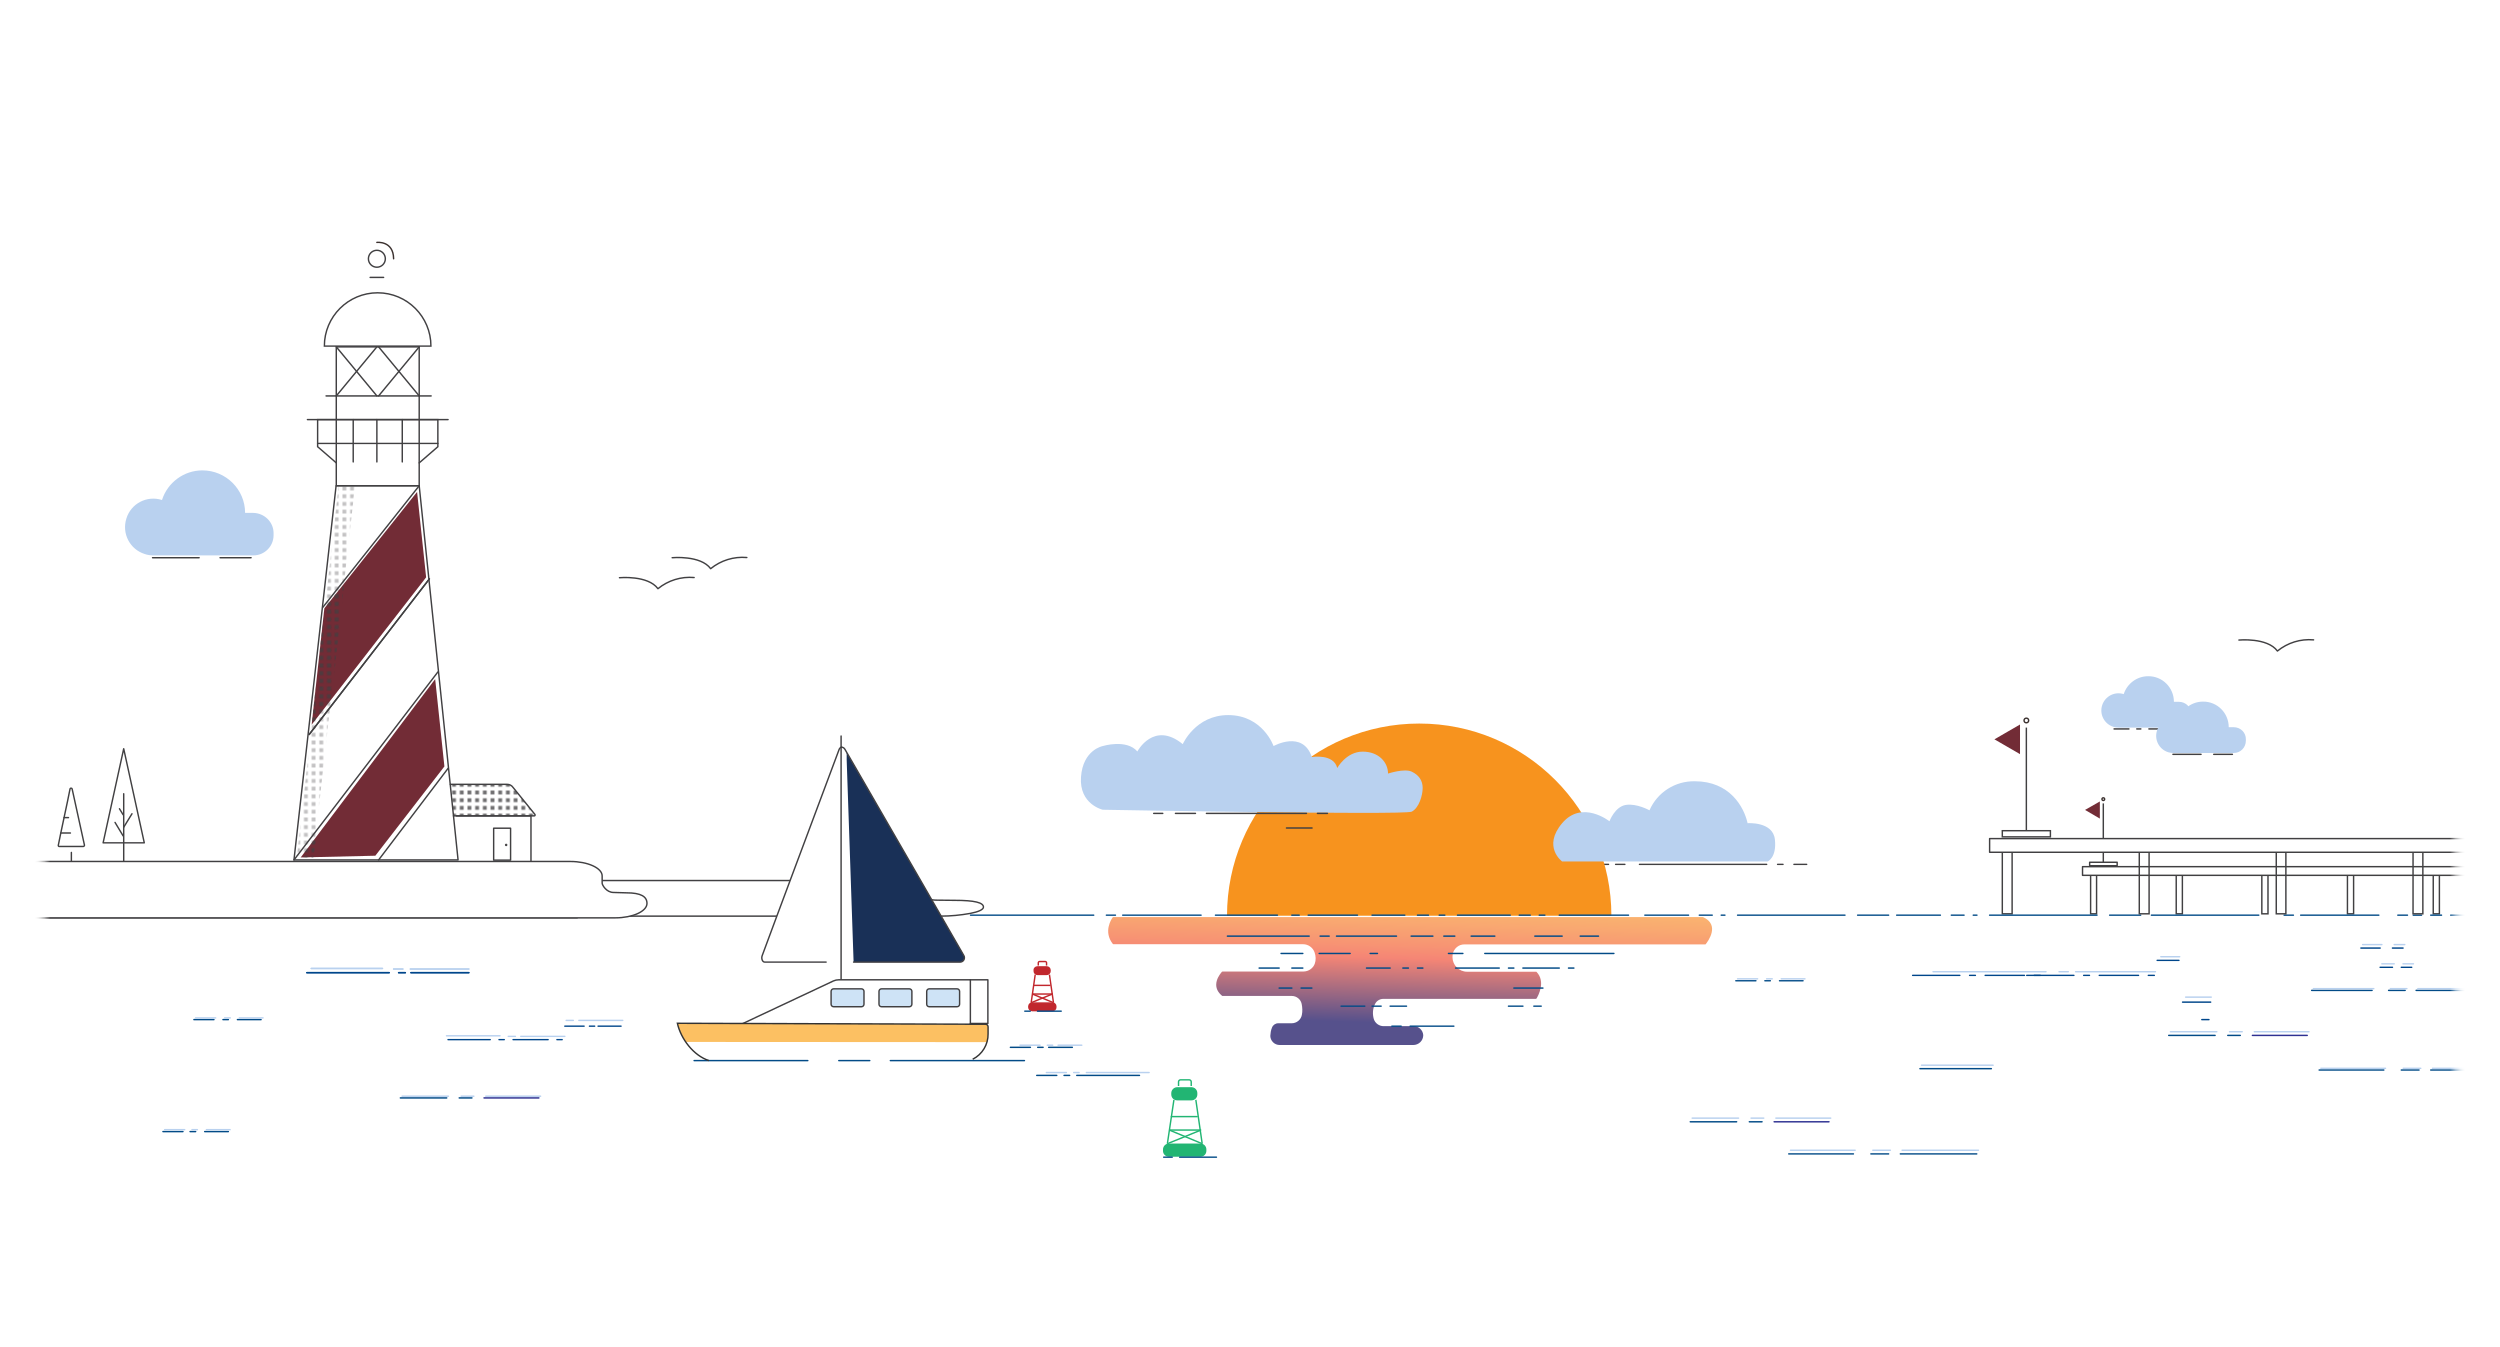 <?xml version="1.0" encoding="utf-8"?>
<!-- Generator: Adobe Illustrator 21.1.0, SVG Export Plug-In . SVG Version: 6.00 Build 0)  -->
<svg version="1.1" id="Layer_1" xmlns="http://www.w3.org/2000/svg" xmlns:xlink="http://www.w3.org/1999/xlink" x="0px" y="0px"
	 viewBox="0 0 1299.5 700" style="enable-background:new 0 0 1299.5 700;" xml:space="preserve">
<style type="text/css">
	.st0{fill:none;}
	.st1{fill:#414042;}
	.st2{fill:none;stroke:#00468B;stroke-width:0.75;stroke-linecap:round;stroke-miterlimit:10;}
	.st3{fill:none;stroke:#B9D1EF;stroke-width:0.75;stroke-linecap:round;stroke-miterlimit:10;}
	.st4{fill:none;stroke:#024B87;stroke-width:0.75;stroke-linecap:round;stroke-miterlimit:10;}
	.st5{fill:none;stroke:#414042;stroke-width:0.75;stroke-miterlimit:10;}
	.st6{fill:#FFFFFF;stroke:#414042;stroke-width:0.75;stroke-linejoin:round;}
	.st7{fill:none;stroke:#414042;stroke-width:0.75;stroke-linecap:round;stroke-miterlimit:10;}
	.st8{fill:#FFFFFF;stroke:#414042;stroke-width:0.75;stroke-linecap:round;stroke-linejoin:round;}
	.st9{fill:none;stroke:#414042;stroke-width:0.75;stroke-linecap:round;stroke-linejoin:round;}
	.st10{fill:#FFFFFF;}
	.st11{fill:#193057;}
	.st12{fill:none;stroke:#111111;stroke-width:0.75;stroke-linecap:round;stroke-miterlimit:10;}
	.st13{opacity:0.74;fill:url(#SVGID_1_);enable-background:new    ;}
	.st14{fill:#F7931E;}
	.st15{fill:#CEE3F6;stroke:#414042;stroke-width:0.75;stroke-miterlimit:10;}
	.st16{fill:#B9D1EF;}
	.st17{fill:#FCC062;}
	.st18{fill:url(#SVGID_2_);stroke:#414042;stroke-width:0.75;stroke-linecap:round;stroke-miterlimit:10;}
	.st19{fill:#FFFFFF;stroke:#414042;stroke-width:0.75;stroke-linecap:round;stroke-miterlimit:10;}
	.st20{fill:none;stroke:#22B573;stroke-width:0.75;stroke-miterlimit:10;}
	.st21{fill:#22B573;stroke:#22B573;stroke-width:0.75;stroke-miterlimit:10;}
	.st22{fill:none;stroke:#3B312F;stroke-width:0.75;stroke-miterlimit:10;}
	.st23{fill:#722C36;}
	.st24{fill:none;stroke:#414042;stroke-width:0.75;stroke-linejoin:round;}
	.st25{fill:none;stroke:#2E3192;stroke-width:0.75;stroke-linecap:round;stroke-miterlimit:10;}
	.st26{fill:none;stroke:#3B312F;stroke-width:0.75;stroke-linecap:round;stroke-miterlimit:10;}
	.st27{opacity:0.42;fill:url(#SVGID_3_);enable-background:new    ;}
	.st28{opacity:0.75;fill:url(#SVGID_4_);enable-background:new    ;}
	.st29{opacity:0.75;fill:url(#SVGID_5_);enable-background:new    ;}
	.st30{fill:#FFFFFF;stroke:#414042;stroke-width:0.75;stroke-miterlimit:10;}
	.st31{fill:none;stroke:#333333;stroke-width:0.75;stroke-miterlimit:10;}
	.st32{fill:none;stroke:#22B573;stroke-width:0.75;stroke-linecap:round;stroke-miterlimit:10;}
	.st33{fill:none;stroke:#C1272D;stroke-width:0.75;stroke-miterlimit:10;}
	.st34{fill:#C1272D;stroke:#C1272D;stroke-width:0.75;stroke-miterlimit:10;}
	.st35{fill:none;stroke:#C1272D;stroke-width:0.75;stroke-linecap:square;stroke-miterlimit:10;}
	.st36{fill:url(#SVGID_6_);}
	.st37{fill:url(#SVGID_7_);}
</style>
<pattern  y="700" width="4" height="4" patternUnits="userSpaceOnUse" id="New_Pattern_4" viewBox="0 -4 4 4" style="overflow:visible;">
	<g>
		<rect y="-4" class="st0" width="4" height="4"/>
		<rect y="-4" class="st0" width="4" height="4"/>
		<circle class="st1" cx="2" cy="-2" r="1"/>
	</g>
</pattern>
<pattern  y="700" width="4" height="4" patternUnits="userSpaceOnUse" id="New_Pattern_4-3" viewBox="0 -4 4 4" style="overflow:visible;">
	<g>
		<rect y="-4" class="st0" width="4" height="4"/>
		<rect y="-4" class="st0" width="4" height="4"/>
		<circle class="st1" cx="2" cy="-2" r="1"/>
	</g>
</pattern>
<title>informationals</title>
<g id="Layer_2">
	<g id="Home_Page">
		<line class="st2" x1="232.9" y1="540.4" x2="254.8" y2="540.4"/>
		<line class="st2" x1="259.4" y1="540.4" x2="262.1" y2="540.4"/>
		<line class="st2" x1="266.7" y1="540.4" x2="284.9" y2="540.4"/>
		<line class="st2" x1="289.5" y1="540.4" x2="292.2" y2="540.4"/>
		<line class="st2" x1="293.6" y1="533.4" x2="303.6" y2="533.4"/>
		<line class="st2" x1="306.4" y1="533.4" x2="309.1" y2="533.4"/>
		<line class="st2" x1="310.9" y1="533.4" x2="322.8" y2="533.4"/>
		<path class="st2" d="M159.5,505.6h42.8"/>
		<line class="st2" x1="207.2" y1="505.6" x2="210.7" y2="505.6"/>
		<line class="st2" x1="213.6" y1="505.6" x2="243.7" y2="505.6"/>
		<path class="st3" d="M161.8,503.4h37"/>
		<line class="st3" x1="204.6" y1="503.7" x2="209.4" y2="503.7"/>
		<line class="st3" x1="213.3" y1="503.7" x2="243.7" y2="503.7"/>
		<path class="st3" d="M232.1,538.4h27.8"/>
		<line class="st3" x1="264.2" y1="538.7" x2="267.9" y2="538.7"/>
		<line class="st3" x1="270.7" y1="538.7" x2="293.6" y2="538.7"/>
		<line class="st3" x1="294.3" y1="530.4" x2="298" y2="530.4"/>
		<line class="st3" x1="300.9" y1="530.4" x2="323.7" y2="530.4"/>
		<path class="st2" d="M159.5,505.6h42.8"/>
		<line class="st2" x1="207.2" y1="505.6" x2="210.7" y2="505.6"/>
		<line class="st2" x1="213.6" y1="505.6" x2="243.7" y2="505.6"/>
		<path class="st3" d="M161.8,503.4h37"/>
		<line class="st3" x1="204.6" y1="503.7" x2="209.4" y2="503.7"/>
		<line class="st3" x1="213.3" y1="503.7" x2="243.7" y2="503.7"/>
	</g>
	<g id="Services_Icon">
		<line class="st2" x1="1134.5" y1="520.9" x2="1149.1" y2="520.9"/>
		<line class="st2" x1="1144.5" y1="530" x2="1148.2" y2="530"/>
		<line class="st2" x1="1227.2" y1="492.8" x2="1237.2" y2="492.8"/>
		<line class="st2" x1="1243.6" y1="492.8" x2="1249.1" y2="492.8"/>
		<line class="st2" x1="1237.2" y1="502.8" x2="1243.6" y2="502.8"/>
		<line class="st2" x1="1248.2" y1="502.8" x2="1253.6" y2="502.8"/>
		<line class="st2" x1="1053.5" y1="507" x2="1078" y2="507"/>
		<line class="st2" x1="1083.1" y1="507" x2="1086.1" y2="507"/>
		<line class="st2" x1="1091.2" y1="507" x2="1111.6" y2="507"/>
		<line class="st2" x1="1116.7" y1="507" x2="1119.8" y2="507"/>
		<line class="st2" x1="1121.3" y1="499.2" x2="1132.6" y2="499.2"/>
		<line class="st2" x1="994.2" y1="507" x2="1018.7" y2="507"/>
		<line class="st2" x1="1023.8" y1="507" x2="1026.8" y2="507"/>
		<line class="st2" x1="1031.9" y1="507" x2="1052.3" y2="507"/>
		<line class="st2" x1="1057.4" y1="507" x2="1060.5" y2="507"/>
		<line class="st3" x1="1228.1" y1="491" x2="1238.1" y2="491"/>
		<line class="st3" x1="1244.5" y1="491" x2="1250" y2="491"/>
		<line class="st3" x1="1238.1" y1="501" x2="1244.5" y2="501"/>
		<line class="st3" x1="1249.1" y1="501" x2="1254.5" y2="501"/>
		<path class="st3" d="M1004.8,505.1h58.7"/>
		<line class="st3" x1="1070.3" y1="505.1" x2="1075.1" y2="505.1"/>
		<line class="st3" x1="1078.9" y1="505.1" x2="1120.4" y2="505.1"/>
		<line class="st3" x1="1123.2" y1="497.3" x2="1133" y2="497.3"/>
		<line class="st3" x1="1136.1" y1="518.3" x2="1149.4" y2="518.3"/>
		<line class="st4" x1="998" y1="555.5" x2="1035.1" y2="555.5"/>
		<line class="st4" x1="1201.6" y1="514.8" x2="1233" y2="514.8"/>
		<line class="st4" x1="1241.6" y1="514.8" x2="1250.2" y2="514.8"/>
		<line class="st4" x1="1255.9" y1="514.8" x2="1284.6" y2="514.8"/>
		<line class="st3" x1="998.8" y1="553.7" x2="1036" y2="553.7"/>
		<line class="st3" x1="1202.5" y1="513.9" x2="1233.9" y2="513.9"/>
		<line class="st3" x1="1242.5" y1="513.9" x2="1251.1" y2="513.9"/>
		<line class="st3" x1="1256.8" y1="513.9" x2="1285.5" y2="513.9"/>
	</g>
	<g id="FAQ">
		<polygon class="st5" points="1089.8,455 1089.8,454.7 1086.7,454.7 1086.7,455 1086.7,475 1089.8,475 		"/>
		<polygon class="st5" points="1134.4,455 1134.4,454.7 1131.2,454.7 1131.2,455 1131.2,475 1134.4,475 		"/>
		<polygon class="st5" points="1178.9,455 1178.9,454.7 1175.7,454.7 1175.7,455 1175.7,475 1178.9,475 		"/>
		<polygon class="st5" points="1223.4,455 1223.4,454.7 1220.2,454.7 1220.2,455 1220.2,475 1223.4,475 		"/>
		<polygon class="st5" points="1268,455 1268,454.7 1264.8,454.7 1264.8,455 1264.8,475 1268,475 		"/>
		<polyline class="st6" points="1296.5,455 1135.7,455 1112.6,455 1082.5,455 1082.5,450.5 1296.5,450.5 		"/>
		<line class="st7" x1="801.1" y1="449.3" x2="836.1" y2="449.3"/>
		<line class="st7" x1="844.6" y1="449.3" x2="839.8" y2="449.3"/>
		<line class="st7" x1="852.2" y1="449.3" x2="918.3" y2="449.3"/>
		<line class="st7" x1="924" y1="449.3" x2="926.8" y2="449.3"/>
		<line class="st7" x1="932.5" y1="449.3" x2="939.1" y2="449.3"/>
		<line class="st7" x1="1110.7" y1="378.9" x2="1112.8" y2="378.9"/>
		<line class="st7" x1="1117" y1="378.9" x2="1121.9" y2="378.9"/>
		<polygon class="st8" points="75,438.1 53.6,438.1 64.3,389.2 		"/>
		<line class="st9" x1="64.3" y1="412.6" x2="64.3" y2="448.8"/>
		<line class="st9" x1="64" y1="423.5" x2="62.1" y2="420.4"/>
		<line class="st9" x1="64.3" y1="430" x2="68.6" y2="423"/>
		<line class="st9" x1="64" y1="434.5" x2="59.8" y2="427.5"/>
		<path class="st7" d="M460.1,476.2H30.6c-12.8,0-23.3-2.1-23.3-4.7v-9.1c0-2.6,10.5-4.7,23.3-4.7h424.3c12.8,0,23.3,2.1,23.3,4.7
			v2.4c0,0.5,2.2,2.3,6.1,2.9c0.8,0.1,1.5,0.2,2.3,0.2l9.6,0.1c10.5,0,15,1.2,15,3.5c0,1.3-2.6,2.5-6.9,3.3
			c-5,0.9-10.1,1.4-15.2,1.4L460.1,476.2"/>
		<path class="st10" d="M437.5,388.4h-0.1h-0.1c-0.5,0.2-0.9,0.6-1.1,1.1l-25.5,68.2l-6.9,18.5l-7.6,20.5c-0.6,1.5,0.1,3.4,1.3,3.4
			h50.8"/>
		<path class="st10" d="M443.7,500.1H499c1.3,0,2.3-1,2.3-2.3c0-0.4-0.1-0.8-0.3-1.1l-11.8-20.5l-4.9-8.5l-45.1-78.2
			c-0.4-0.7-1-1.1-1.8-1.1h-0.1"/>
		<polyline class="st7" points="437.2,382.6 437.2,388.4 437.2,388.4 437.2,457.8 437.2,476.2 437.2,500.1 437.2,509.1 		"/>
		<path class="st7" d="M437.2,500.1"/>
		<path class="st7" d="M437.5,388.4h-0.1h-0.1c-0.5,0.2-0.9,0.6-1.1,1.1l-25.5,68.2l-6.9,18.5l-7.6,20.5c-0.6,1.5,0.1,3.4,1.3,3.4
			h31.9"/>
		<path class="st11" d="M443.7,500.1H499c1.3,0,2.3-1,2.3-2.3c0-0.4-0.1-0.8-0.3-1.1l-11.8-20.5l-4.9-8.5l-44.1-76.3
			c-0.4-0.7-0.2-0.1-0.1,0.2v3.4"/>
		<path class="st12" d="M440.2,496.7"/>
		<path class="st12" d="M440.2,503.1"/>
		
			<linearGradient id="SVGID_1_" gradientUnits="userSpaceOnUse" x1="729.47" y1="100.25" x2="734.13" y2="254.05" gradientTransform="matrix(1 0 0 -1 0 700)">
			<stop  offset="0.44" style="stop-color:#1B1464"/>
			<stop  offset="0.66" style="stop-color:#F25B45"/>
			<stop  offset="0.7" style="stop-color:#F46D43"/>
			<stop  offset="0.78" style="stop-color:#F78A3F"/>
			<stop  offset="0.85" style="stop-color:#F99F3D"/>
			<stop  offset="0.93" style="stop-color:#FBAC3B"/>
			<stop  offset="1" style="stop-color:#FBB03B"/>
		</linearGradient>
		<path class="st13" d="M578.4,476.8c-0.8,1.1-4.9,7.5,0,13.8c0.1,0.1,0.2,0.2,0.4,0.2h98.5c2.7,0,5.1,1.7,6,4.2
			c0.7,1.9,0.8,4.1,0.1,6c-0.9,2.4-3.3,4-5.9,4h-42c-0.1,0-0.2,0.1-0.3,0.1c-0.9,1-6.3,7.3,0,12.5c0.1,0.1,0.2,0.1,0.3,0.1h36
			c2.4,0,4.6,1.7,5.1,4.1c0.4,1.9,0.5,3.9,0.1,5.8c-0.5,2.5-2.7,4.3-5.3,4.3h-7c-1.4,0-2.7,0.9-3.2,2.2c-0.6,1.4-0.8,2.9-0.9,4.4
			c0.1,2.6,2.2,4.7,4.9,4.7h69.4c2.8,0,5.2-2.2,5.2-5.1c0,0,0-0.1,0-0.1V538c-0.2-2.6-2.4-4.6-5-4.6h-15.6c-2.3,0-4.4-1.5-5.1-3.7
			c-0.7-2.5-0.6-5.2,0.5-7.5c0.7-1.8,2.5-3,4.5-3h79.2c0.2,0,0.3-0.1,0.4-0.2c0.8-1.3,4.9-8.7,0-13.8c-0.1-0.1-0.2-0.1-0.3-0.1
			h-35.8c-4.2,0-7.6-3.4-7.6-7.6c0,0,0,0,0,0c0-0.5,0.1-1,0.1-1.5c0.6-3,3.2-5.2,6.2-5.1h125.1c0.1,0,0.3-0.1,0.3-0.2
			c1-1.3,7.6-10-1.5-14c-0.1,0-0.1,0-0.2,0H578.8C578.7,476.6,578.5,476.7,578.4,476.8z"/>
		<path class="st14" d="M637.8,476c0-55.2,44.7-99.9,99.9-99.9s99.9,44.7,99.9,99.9"/>
		<path class="st6" d="M504.4,532.9v-23.6H436c-1,0-1.9,0.2-2.8,0.6l-48.3,22.7"/>
		<path class="st15" d="M497.5,523.3H483c-0.7,0-1.3-0.6-1.3-1.3v-6.7c0-0.7,0.6-1.3,1.3-1.3h14.5c0.7,0,1.3,0.6,1.3,1.3v6.7
			C498.8,522.7,498.2,523.3,497.5,523.3z"/>
		<path class="st15" d="M472.7,523.3h-14.5c-0.7,0-1.3-0.6-1.3-1.3v-6.7c0-0.7,0.6-1.3,1.3-1.3h14.5c0.7,0,1.3,0.6,1.3,1.3v6.7
			C474,522.7,473.4,523.3,472.7,523.3z"/>
		<path class="st15" d="M447.8,523.3h-14.5c-0.7,0-1.3-0.6-1.3-1.3v-6.7c0-0.7,0.6-1.3,1.3-1.3h14.5c0.7,0,1.3,0.6,1.3,1.3v6.7
			C449.1,522.7,448.5,523.3,447.8,523.3z"/>
		<path class="st16" d="M356.5,541.5"/>
		<path class="st17" d="M513,541.7c0.4-1.4,0.6-2.8,0.6-4.3v-3.7c0-0.7-0.6-1.3-1.3-1.3l-160.2-0.5l0,0c0.8,3.5,2.3,6.8,4.4,9.7"/>
		<path class="st16" d="M513,541.7"/>
		<polygon class="st9" points="217.9,252.5 238.1,447 152.8,447 174.7,252.5 		"/>
		<rect x="174.8" y="180.3" class="st7" width="43.1" height="72.2"/>
		<line class="st9" x1="167.7" y1="315.8" x2="217.9" y2="252.5"/>
		<line class="st9" x1="160.7" y1="381.8" x2="223.2" y2="300.9"/>
		<line class="st9" x1="160.7" y1="381.8" x2="223.2" y2="300.9"/>
		<line class="st9" x1="152.8" y1="447" x2="227.6" y2="349.3"/>
		<line class="st9" x1="196.8" y1="447" x2="232.9" y2="399.4"/>
		<rect x="201.2" y="397.8" class="st8" width="8.8" height="16.6"/>
		<rect x="201.2" y="286.9" class="st8" width="8.8" height="16.6"/>
		<path class="st7" d="M168.6,179.9c0-15.3,12.4-27.7,27.7-27.7s27.7,12.4,27.7,27.7H168.6z"/>
		<polyline class="st7" points="237.3,424.1 276,424.1 276,447.8 		"/>
		<g id="bottom_railing">
			<polyline class="st7" points="217.9,240.6 227.6,232.2 227.6,218.1 195.9,218.1 195,218.1 165.1,218.1 165.1,232.2 174.8,240.6 
							"/>
			<polyline class="st7" points="159.8,218.1 183.3,218.1 232.9,218.1 			"/>
			<line class="st7" x1="165.1" y1="230.5" x2="227.6" y2="230.5"/>
			<line class="st7" x1="183.6" y1="240.1" x2="183.6" y2="218.1"/>
			<line class="st7" x1="195.9" y1="240.1" x2="195.9" y2="218.1"/>
			<line class="st7" x1="209.1" y1="240.1" x2="209.1" y2="218.1"/>
		</g>
		<g id="top_railing">
			<line class="st7" x1="169.5" y1="205.8" x2="224.1" y2="205.8"/>
			<line class="st7" x1="174.8" y1="180.3" x2="195.9" y2="205.8"/>
			<line class="st7" x1="196.8" y1="180.3" x2="217.9" y2="205.8"/>
			<line class="st7" x1="217.9" y1="180.3" x2="196.8" y2="205.8"/>
			<line class="st7" x1="195.9" y1="180.3" x2="174.8" y2="205.8"/>
		</g>
		<pattern  id="SVGID_2_" xlink:href="#New_Pattern_4" patternTransform="matrix(1 0 0 -1 -2 -16662)">
		</pattern>
		<path class="st18" d="M234.1,407.7h29.5c1.2,0,2.3,0.5,3,1.5l11.5,14.2c0.1,0.2,0.1,0.4-0.1,0.6c-0.1,0.1-0.2,0.1-0.2,0.1h-42.1"
			/>
		<line class="st7" x1="192.4" y1="144.2" x2="199.4" y2="144.2"/>
		<circle class="st19" cx="195.9" cy="134.5" r="4.4"/>
		<path class="st16" d="M1161.1,378h-2.6c0-7.4-6-13.4-13.4-13.3c-5.8,0-10.9,3.8-12.7,9.3c-4.7-1.5-9.7,1.1-11.2,5.8
			c-1.5,4.7,1.1,9.7,5.8,11.2c0.9,0.3,1.8,0.4,2.7,0.4h31.4c3.5,0,6.3-2.8,6.3-6.4v-0.7C1167.5,380.9,1164.7,378,1161.1,378
			C1161.1,378,1161.1,378,1161.1,378z"/>
		<path class="st16" d="M1132.6,364.8h-2.6c0-7.4-6-13.4-13.4-13.3c-5.8,0-10.9,3.8-12.7,9.3c-4.7-1.5-9.7,1.1-11.2,5.8
			c-1.5,4.7,1.1,9.7,5.8,11.2c0.9,0.3,1.8,0.4,2.7,0.4h31.4c3.5,0,6.3-2.8,6.3-6.4v-0.7C1139,367.7,1136.2,364.8,1132.6,364.8
			C1132.6,364.8,1132.6,364.8,1132.6,364.8z"/>
		<path class="st5" d="M43.3,440H30.8c-0.3,0-0.5-0.2-0.5-0.5c0,0,0-0.1,0-0.1l1.3-6.4l3.5-16.5l1.3-6.4c0.1-0.3,0.4-0.5,0.7-0.4
			c0.2,0,0.4,0.2,0.4,0.4l6.4,29.2C43.9,439.7,43.7,439.9,43.3,440C43.4,440,43.4,440,43.3,440z"/>
		<line class="st7" x1="37.1" y1="443.1" x2="37.1" y2="447.8"/>
		<line class="st20" x1="610.2" y1="571.7" x2="606.8" y2="594.5"/>
		<path class="st20" d="M619.2,564.5v-2.2c0-0.5-0.5-1-1-1h-4.6c-0.5,0-1,0.5-1,1v2.2"/>
		<line class="st20" x1="624.9" y1="594.5" x2="621.6" y2="571.7"/>
		<line class="st20" x1="607.8" y1="587.4" x2="624.4" y2="587.4"/>
		<line class="st20" x1="607.8" y1="587.4" x2="624.9" y2="594.5"/>
		<line class="st20" x1="606.8" y1="594.5" x2="624" y2="587.5"/>
		<path class="st21" d="M607.6,594.8h16.4c1.5,0,2.7,1.2,2.7,2.7v0.7c0,1.5-1.2,2.7-2.7,2.7h-16.4c-1.5,0-2.7-1.2-2.7-2.7v-0.7
			C604.9,596,606.1,594.8,607.6,594.8z"/>
		<path class="st21" d="M611.9,565.5h7.4c1.5,0,2.7,1.2,2.7,2.7v0.7c0,1.5-1.2,2.7-2.7,2.7h-7.4c-1.5,0-2.7-1.2-2.7-2.7v-0.7
			C609.2,566.8,610.4,565.5,611.9,565.5z"/>
		<rect x="1040.8" y="442.5" class="st5" width="5.1" height="32.5"/>
		<path class="st16" d="M573.2,420.9c0,0-12.3-2.8-11.3-17s11.3-16.1,11.3-16.1s12.3-3.8,18,2.8c0,0,8.5-16.1,23.6-3.8
			c0,0,6.6-15.1,23.6-15.1c18,0,23.6,16.1,23.6,16.1s15.1-8.5,19.9,5.7c0,0,11.3-1.9,13.2,5.7c0,0,4.7-8.5,13.2-8.5
			s13.2,5.7,13.2,11.4c0,0,8.5-2.8,12.3-1s5.7,4.7,5.7,8.5s-1.9,10.4-5.7,12.3S573.2,420.9,573.2,420.9z"/>
		<line class="st7" x1="599.7" y1="422.8" x2="604.4" y2="422.8"/>
		<line class="st7" x1="611" y1="422.8" x2="621.4" y2="422.8"/>
		<line class="st7" x1="627.1" y1="422.8" x2="679.1" y2="422.8"/>
		<line class="st7" x1="684.8" y1="422.8" x2="690" y2="422.8"/>
		<path class="st7" d="M668.7,430.4H682"/>
		<path class="st16" d="M812,447.8c0,0-10.4-7.6,0-19.9s24.6-1,24.6-1s2.8-7.6,8.5-8.5s12.3,2.8,12.3,2.8
			c4.1-9.4,13.4-15.3,23.6-15.1c18,0,25.5,13.2,27.4,21.8c0,0,13.2-1,14.2,8.5s-3.8,11.4-3.8,11.4L812,447.8z"/>
		<path class="st4" d="M504.5,475.7h64"/>
		<line class="st4" x1="575.1" y1="475.7" x2="579.8" y2="475.7"/>
		<line class="st4" x1="583.6" y1="475.7" x2="624.3" y2="475.7"/>
		<line class="st4" x1="664" y1="475.7" x2="631.8" y2="475.7"/>
		<line class="st4" x1="671.5" y1="475.7" x2="675.3" y2="475.7"/>
		<line class="st4" x1="680" y1="475.7" x2="705.6" y2="475.7"/>
		<line class="st4" x1="713.2" y1="475.7" x2="730.2" y2="475.7"/>
		<line class="st4" x1="736.8" y1="475.7" x2="742.5" y2="475.7"/>
		<line class="st4" x1="748.1" y1="475.7" x2="751" y2="475.7"/>
		<line class="st4" x1="757.6" y1="475.7" x2="785" y2="475.7"/>
		<line class="st4" x1="789.7" y1="475.7" x2="795.4" y2="475.7"/>
		<line class="st4" x1="800.1" y1="475.7" x2="803" y2="475.7"/>
		<line class="st4" x1="846.5" y1="475.7" x2="810.5" y2="475.7"/>
		<line class="st4" x1="855" y1="475.7" x2="877.7" y2="475.7"/>
		<line class="st4" x1="883.3" y1="475.7" x2="890" y2="475.7"/>
		<line class="st4" x1="894.7" y1="475.7" x2="896.6" y2="475.7"/>
		<line class="st4" x1="903.2" y1="475.7" x2="959" y2="475.7"/>
		<line class="st4" x1="965.6" y1="475.7" x2="981.7" y2="475.7"/>
		<line class="st4" x1="985.9" y1="475.7" x2="1008.6" y2="475.7"/>
		<line class="st4" x1="1014.3" y1="475.7" x2="1020.9" y2="475.7"/>
		<line class="st4" x1="1025.7" y1="475.7" x2="1027.6" y2="475.7"/>
		<line class="st4" x1="1034.2" y1="475.7" x2="1090" y2="475.7"/>
		<line class="st4" x1="1096.6" y1="475.7" x2="1112.7" y2="475.7"/>
		<line class="st4" x1="1118.3" y1="475.7" x2="1174.1" y2="475.7"/>
		<line class="st4" x1="1187.3" y1="475.7" x2="1192.1" y2="475.7"/>
		<line class="st4" x1="1195.9" y1="475.7" x2="1236.5" y2="475.7"/>
		<line class="st4" x1="1263.5" y1="475.7" x2="1269.1" y2="475.7"/>
		<line class="st4" x1="1273.9" y1="475.7" x2="1294.7" y2="475.7"/>
		<line class="st4" x1="680.5" y1="486.6" x2="638" y2="486.6"/>
		<line class="st4" x1="686.2" y1="486.6" x2="690.9" y2="486.6"/>
		<line class="st4" x1="694.7" y1="486.6" x2="725.9" y2="486.6"/>
		<line class="st4" x1="733.5" y1="486.6" x2="744.8" y2="486.6"/>
		<line class="st4" x1="750.5" y1="486.6" x2="756.2" y2="486.6"/>
		<line class="st4" x1="764.7" y1="486.6" x2="777" y2="486.6"/>
		<line class="st4" x1="797.8" y1="486.6" x2="812" y2="486.6"/>
		<line class="st4" x1="821.4" y1="486.6" x2="830.9" y2="486.6"/>
		<line class="st4" x1="665.9" y1="495.6" x2="677.2" y2="495.6"/>
		<line class="st4" x1="685.7" y1="495.6" x2="701.8" y2="495.6"/>
		<line class="st4" x1="712.2" y1="495.6" x2="716" y2="495.6"/>
		<line class="st4" x1="752.9" y1="495.6" x2="760.4" y2="495.6"/>
		<line class="st4" x1="771.8" y1="495.6" x2="838.9" y2="495.6"/>
		<line class="st4" x1="654.5" y1="503.2" x2="664.9" y2="503.2"/>
		<line class="st4" x1="671.5" y1="503.2" x2="677.2" y2="503.2"/>
		<line class="st4" x1="710.3" y1="503.2" x2="722.6" y2="503.2"/>
		<line class="st4" x1="729.2" y1="503.2" x2="732.1" y2="503.2"/>
		<line class="st4" x1="736.8" y1="503.2" x2="739.6" y2="503.2"/>
		<line class="st4" x1="756.6" y1="503.2" x2="779.3" y2="503.2"/>
		<line class="st4" x1="784.1" y1="503.2" x2="786.9" y2="503.2"/>
		<line class="st4" x1="791.6" y1="503.2" x2="810.5" y2="503.2"/>
		<line class="st4" x1="815.3" y1="503.2" x2="818.1" y2="503.2"/>
		<line class="st4" x1="664.9" y1="513.6" x2="671.5" y2="513.6"/>
		<line class="st4" x1="676.3" y1="513.6" x2="681.9" y2="513.6"/>
		<line class="st4" x1="697.1" y1="523" x2="709.4" y2="523"/>
		<line class="st4" x1="713.2" y1="523" x2="717.9" y2="523"/>
		<line class="st4" x1="722.6" y1="523" x2="731.1" y2="523"/>
		<line class="st4" x1="723.5" y1="533.4" x2="728.3" y2="533.4"/>
		<line class="st4" x1="733" y1="533.4" x2="755.7" y2="533.4"/>
		<line class="st4" x1="786.9" y1="513.6" x2="802" y2="513.6"/>
		<line class="st4" x1="797.3" y1="523" x2="801.1" y2="523"/>
		<line class="st4" x1="784.1" y1="523" x2="791.6" y2="523"/>
		<line class="st4" x1="902.3" y1="509.8" x2="912.7" y2="509.8"/>
		<line class="st4" x1="917.4" y1="509.8" x2="920.2" y2="509.8"/>
		<line class="st4" x1="925" y1="509.8" x2="937.2" y2="509.8"/>
		<path class="st7" d="M1150.7,392.1h9.7"/>
		<line class="st7" x1="1098.9" y1="378.9" x2="1106.6" y2="378.9"/>
		<line class="st7" x1="1129.5" y1="392.1" x2="1144.1" y2="392.1"/>
		<path class="st16" d="M131.6,266.6h-4.2c0-12.2-10-22.1-22.2-22.1c-9.6,0-18.1,6.3-21,15.4c-7.8-2.5-16.1,1.8-18.5,9.6
			c-2.5,7.8,1.8,16.1,9.6,18.5c1.4,0.5,3,0.7,4.5,0.7h51.9c5.8,0,10.5-4.7,10.5-10.5v-1.1C142.2,271.4,137.5,266.7,131.6,266.6z"/>
		<path class="st7" d="M114.4,289.9h16.1"/>
		<line class="st7" x1="79.3" y1="289.9" x2="103.5" y2="289.9"/>
		<line class="st7" x1="33.3" y1="425" x2="35.6" y2="425"/>
		<line class="st7" x1="36.6" y1="433" x2="31.6" y2="433"/>
		<rect x="1040.8" y="431.8" class="st5" width="25" height="3.2"/>
		<line class="st5" x1="1053.3" y1="431.8" x2="1053.3" y2="378.2"/>
		<circle class="st22" cx="1053.3" cy="374.5" r="1.2"/>
		<polygon class="st23" points="1036.7,384.3 1050,376.6 1050,392 		"/>
		<line class="st4" x1="1254.4" y1="475.7" x2="1258.7" y2="475.7"/>
		<line class="st4" x1="1246.4" y1="475.7" x2="1251.4" y2="475.7"/>
		<polygon class="st5" points="1117.1,450.5 1117.1,442.5 1112,442.5 1112,450.5 1112,455 1112,475 1117.1,475 1117.1,455 		"/>
		<polygon class="st5" points="1188.2,450.5 1188.2,442.5 1183.2,442.5 1183.2,450.5 1183.2,455 1183.2,475 1188.2,475 1188.2,455 
					"/>
		<polygon class="st5" points="1259.4,450.5 1259.4,442.5 1254.3,442.5 1254.3,450.5 1254.3,455 1254.3,475 1259.4,475 1259.4,455 
					"/>
		<polygon class="st6" points="1093.3,435.9 1034.2,435.9 1034.2,443 1093.3,443 1295.1,443 1295.1,435.9 		"/>
		<polygon class="st6" points="1100.5,448.2 1100.5,450 1086.2,450 1086.2,448.2 1093.3,448.2 		"/>
		<line class="st24" x1="1093.3" y1="443" x2="1093.3" y2="448.2"/>
		<line class="st24" x1="1093.3" y1="417.6" x2="1093.3" y2="435.9"/>
		<circle class="st22" cx="1093.3" cy="415.4" r="0.7"/>
		<polygon class="st23" points="1083.8,421 1091.5,416.6 1091.5,425.5 		"/>
		<polyline class="st9" points="504.4,509.3 513.5,509.3 513.5,532 504.4,532 		"/>
		<rect x="256.6" y="430.5" class="st8" width="8.8" height="16.6"/>
		<circle class="st8" cx="263.1" cy="439.2" r="0.3"/>
		<line class="st4" x1="538.9" y1="559" x2="549.3" y2="559"/>
		<line class="st4" x1="553.1" y1="559" x2="556" y2="559"/>
		<line class="st4" x1="559.7" y1="559" x2="592.3" y2="559"/>
		<line class="st4" x1="525.2" y1="544.4" x2="535.6" y2="544.4"/>
		<line class="st4" x1="539.4" y1="544.4" x2="542.2" y2="544.4"/>
		<line class="st4" x1="545.1" y1="544.4" x2="557.4" y2="544.4"/>
		<line class="st4" x1="84.7" y1="588.2" x2="95.1" y2="588.2"/>
		<line class="st4" x1="98.8" y1="588.2" x2="101.7" y2="588.2"/>
		<line class="st4" x1="106.4" y1="588.2" x2="118.7" y2="588.2"/>
		<line class="st4" x1="100.8" y1="530" x2="111.2" y2="530"/>
		<line class="st4" x1="115.9" y1="530" x2="118.7" y2="530"/>
		<line class="st4" x1="123.4" y1="530" x2="135.7" y2="530"/>
		<line class="st4" x1="208.1" y1="570.7" x2="232.2" y2="570.7"/>
		<line class="st4" x1="238.7" y1="570.7" x2="245.3" y2="570.7"/>
		<line class="st25" x1="251.6" y1="570.7" x2="280.1" y2="570.7"/>
		<line class="st4" x1="929.8" y1="599.8" x2="963.4" y2="599.8"/>
		<line class="st4" x1="972.5" y1="599.8" x2="981.7" y2="599.8"/>
		<line class="st4" x1="987.8" y1="599.8" x2="1027.5" y2="599.8"/>
		<line class="st4" x1="1205.5" y1="556.2" x2="1239.1" y2="556.2"/>
		<line class="st4" x1="1248.2" y1="556.2" x2="1257.4" y2="556.2"/>
		<line class="st4" x1="1263.5" y1="556.2" x2="1294.2" y2="556.2"/>
		<path class="st26" d="M195.9,126c0,0,8.6-1,8.7,8.5"/>
		<line class="st4" x1="360.8" y1="551.3" x2="419.9" y2="551.3"/>
		<line class="st4" x1="436" y1="551.3" x2="452.1" y2="551.3"/>
		<line class="st4" x1="462.8" y1="551.3" x2="532.5" y2="551.3"/>
		<line class="st4" x1="604.9" y1="601.5" x2="609.3" y2="601.5"/>
		<line class="st4" x1="613.2" y1="601.5" x2="632.3" y2="601.5"/>
		<polygon class="st23" points="162,376.7 221.5,300.1 216.8,255.7 168.6,316.2 		"/>
		<polygon class="st23" points="195.1,444.8 231,398.4 226.2,353 156.3,445.7 		"/>
		<pattern  id="SVGID_3_" xlink:href="#New_Pattern_4-3" patternTransform="matrix(1 0 0 -1 1 -16664)">
		</pattern>
		<polygon class="st27" points="154.4,444.8 162.9,444.8 184.6,251.9 176.1,251.9 		"/>
		<pattern  id="SVGID_4_" xlink:href="#New_Pattern_4-3" patternTransform="matrix(1 0 0 -1 1 -16664)">
		</pattern>
		<polygon class="st28" points="162,376.7 172.4,362.5 179,302.9 168.6,316.2 		"/>
		<pattern  id="SVGID_5_" xlink:href="#New_Pattern_4-3" patternTransform="matrix(1 0 0 -1 1 -16664)">
		</pattern>
		<polygon class="st29" points="162.9,445.7 162.9,445.7 164.8,434.4 156.3,445.7 		"/>
		<path class="st30" d="M300.3,477.2H20c-9,0-16.5-3.4-16.5-7.5v-14.4c0-4.1,7.4-7.5,16.5-7.5h276.5c9,0,16.5,3.4,16.5,7.5v3.8
			c0,0.9,2.2,4.8,5.9,4.8l6.8,0.2c7.4,0,10.6,1.9,10.6,5.5l0,0c0,4.1-7.4,7.5-16.5,7.5h-303"/>
		<path class="st8" d="M349.4,289.9c0,0,14.8-1.4,20,5.7c5.3-4.3,12-6.4,18.8-5.8"/>
		<path class="st8" d="M322,300.3c0,0,14.8-1.4,20,5.7c5.3-4.3,12-6.4,18.8-5.8"/>
		<path class="st8" d="M1163.8,332.7c0,0,14.8-1.4,20,5.7c5.3-4.3,12-6.4,18.8-5.8"/>
		<path class="st7" d="M443.7,500.1H499c1.3,0,2.3-1,2.3-2.3c0-0.4-0.1-0.8-0.3-1.1l-11.8-20.5l-4.9-8.5l-45.1-78.2
			c-0.4-0.7-1-1.1-1.8-1.1h-0.1"/>
		<line class="st3" x1="85.6" y1="587.2" x2="96" y2="587.2"/>
		<line class="st3" x1="99.8" y1="587.2" x2="102.6" y2="587.2"/>
		<line class="st3" x1="107.3" y1="587.2" x2="119.6" y2="587.2"/>
		<line class="st3" x1="101.7" y1="529.1" x2="112.1" y2="529.1"/>
		<line class="st3" x1="116.8" y1="529.1" x2="119.7" y2="529.1"/>
		<line class="st3" x1="124.4" y1="529.1" x2="136.7" y2="529.1"/>
		<line class="st3" x1="209" y1="569.8" x2="233.1" y2="569.8"/>
		<line class="st3" x1="239.7" y1="569.8" x2="246.3" y2="569.8"/>
		<line class="st3" x1="252.5" y1="569.8" x2="281" y2="569.8"/>
		<line class="st4" x1="878.6" y1="583.1" x2="902.7" y2="583.1"/>
		<line class="st4" x1="909.3" y1="583.1" x2="915.9" y2="583.1"/>
		<line class="st25" x1="922.2" y1="583.1" x2="950.7" y2="583.1"/>
		<line class="st3" x1="879.6" y1="581.2" x2="903.7" y2="581.2"/>
		<line class="st3" x1="910.2" y1="581.2" x2="916.8" y2="581.2"/>
		<line class="st3" x1="923.1" y1="581.2" x2="951.6" y2="581.2"/>
		<line class="st3" x1="930.7" y1="597.9" x2="964.3" y2="597.9"/>
		<line class="st3" x1="973.5" y1="597.9" x2="982.6" y2="597.9"/>
		<line class="st3" x1="988.7" y1="597.9" x2="1028.4" y2="597.9"/>
		<line class="st4" x1="1127.3" y1="538.2" x2="1151.4" y2="538.2"/>
		<line class="st4" x1="1158" y1="538.2" x2="1164.5" y2="538.2"/>
		<line class="st25" x1="1170.8" y1="538.2" x2="1199.3" y2="538.2"/>
		<line class="st3" x1="1128.2" y1="536.3" x2="1152.3" y2="536.3"/>
		<line class="st3" x1="1158.9" y1="536.3" x2="1165.5" y2="536.3"/>
		<line class="st3" x1="1171.8" y1="536.3" x2="1200.2" y2="536.3"/>
		<line class="st3" x1="903.2" y1="508.8" x2="913.6" y2="508.8"/>
		<line class="st3" x1="918.3" y1="508.8" x2="921.2" y2="508.8"/>
		<line class="st3" x1="925.9" y1="508.8" x2="938.2" y2="508.8"/>
		<line class="st3" x1="1206.4" y1="555.3" x2="1240" y2="555.3"/>
		<line class="st3" x1="1249.2" y1="555.3" x2="1258.3" y2="555.3"/>
		<line class="st3" x1="1264.4" y1="555.3" x2="1295.2" y2="555.3"/>
		<path class="st31" d="M505.6,550.6c5-2.5,8.1-7.7,8-13.2v-3.7c0-0.7-0.6-1.3-1.3-1.3l-160.2-0.5l0,0c1.8,8.1,8.4,16.8,16.4,19.4"
			/>
		<line class="st32" x1="608.9" y1="580.4" x2="622.3" y2="580.4"/>
		<line class="st33" x1="538.1" y1="506.6" x2="536" y2="521.2"/>
		<path class="st33" d="M544,501.9v-1.4c0-0.4-0.3-0.7-0.7-0.7h-2.9c-0.4,0-0.7,0.3-0.7,0.7v1.4"/>
		<line class="st33" x1="547.6" y1="521.2" x2="545.5" y2="506.6"/>
		<line class="st33" x1="536.6" y1="516.7" x2="547.3" y2="516.7"/>
		<line class="st33" x1="536.6" y1="516.7" x2="547.6" y2="521.2"/>
		<line class="st33" x1="536" y1="521.2" x2="547" y2="516.7"/>
		<path class="st34" d="M536.5,521.4h10.6c1,0,1.7,0.8,1.7,1.7v0.5c0,1-0.8,1.7-1.7,1.7h-10.6c-1,0-1.7-0.8-1.7-1.7v-0.5
			C534.8,522.2,535.5,521.4,536.5,521.4z"/>
		<path class="st34" d="M539.3,502.6h4.8c1,0,1.7,0.8,1.7,1.7v0.5c0,1-0.8,1.7-1.7,1.7h-4.8c-1,0-1.7-0.8-1.7-1.7v-0.5
			C537.5,503.4,538.3,502.6,539.3,502.6z"/>
		<line class="st35" x1="537.8" y1="512.2" x2="545.7" y2="512.2"/>
		<line class="st4" x1="532.7" y1="525.6" x2="535.5" y2="525.6"/>
		<line class="st4" x1="539.3" y1="525.6" x2="551.6" y2="525.6"/>
		<line class="st3" x1="543.9" y1="557.5" x2="554.3" y2="557.5"/>
		<line class="st3" x1="558.1" y1="557.5" x2="560.9" y2="557.5"/>
		<line class="st3" x1="564.7" y1="557.5" x2="597.3" y2="557.5"/>
		<line class="st3" x1="530.2" y1="543.3" x2="540.6" y2="543.3"/>
		<line class="st3" x1="544.4" y1="543.3" x2="547.2" y2="543.3"/>
		<line class="st3" x1="550" y1="543.3" x2="562.3" y2="543.3"/>
		
			<linearGradient id="SVGID_6_" gradientUnits="userSpaceOnUse" x1="0" y1="350" x2="26" y2="350" gradientTransform="matrix(1 0 0 -1 0 700)">
			<stop  offset="0.69" style="stop-color:#FFFFFF"/>
			<stop  offset="0.72" style="stop-color:#FFFFFF;stop-opacity:0.98"/>
			<stop  offset="0.76" style="stop-color:#FFFFFF;stop-opacity:0.93"/>
			<stop  offset="0.8" style="stop-color:#FFFFFF;stop-opacity:0.84"/>
			<stop  offset="0.84" style="stop-color:#FFFFFF;stop-opacity:0.71"/>
			<stop  offset="0.89" style="stop-color:#FFFFFF;stop-opacity:0.55"/>
			<stop  offset="0.93" style="stop-color:#FFFFFF;stop-opacity:0.35"/>
			<stop  offset="0.98" style="stop-color:#FFFFFF;stop-opacity:0.12"/>
			<stop  offset="1" style="stop-color:#FFFFFF;stop-opacity:0"/>
		</linearGradient>
		<rect class="st36" width="26" height="700"/>
		
			<linearGradient id="SVGID_7_" gradientUnits="userSpaceOnUse" x1="-406.5" y1="350" x2="-380.5" y2="350" gradientTransform="matrix(-1 0 0 -1 893 700)">
			<stop  offset="0.69" style="stop-color:#FFFFFF"/>
			<stop  offset="0.72" style="stop-color:#FFFFFF;stop-opacity:0.98"/>
			<stop  offset="0.76" style="stop-color:#FFFFFF;stop-opacity:0.93"/>
			<stop  offset="0.8" style="stop-color:#FFFFFF;stop-opacity:0.84"/>
			<stop  offset="0.84" style="stop-color:#FFFFFF;stop-opacity:0.71"/>
			<stop  offset="0.89" style="stop-color:#FFFFFF;stop-opacity:0.55"/>
			<stop  offset="0.93" style="stop-color:#FFFFFF;stop-opacity:0.35"/>
			<stop  offset="0.98" style="stop-color:#FFFFFF;stop-opacity:0.12"/>
			<stop  offset="1" style="stop-color:#FFFFFF;stop-opacity:0"/>
		</linearGradient>
		<rect x="1273.5" class="st37" width="26" height="700"/>
	</g>
</g>
</svg>
